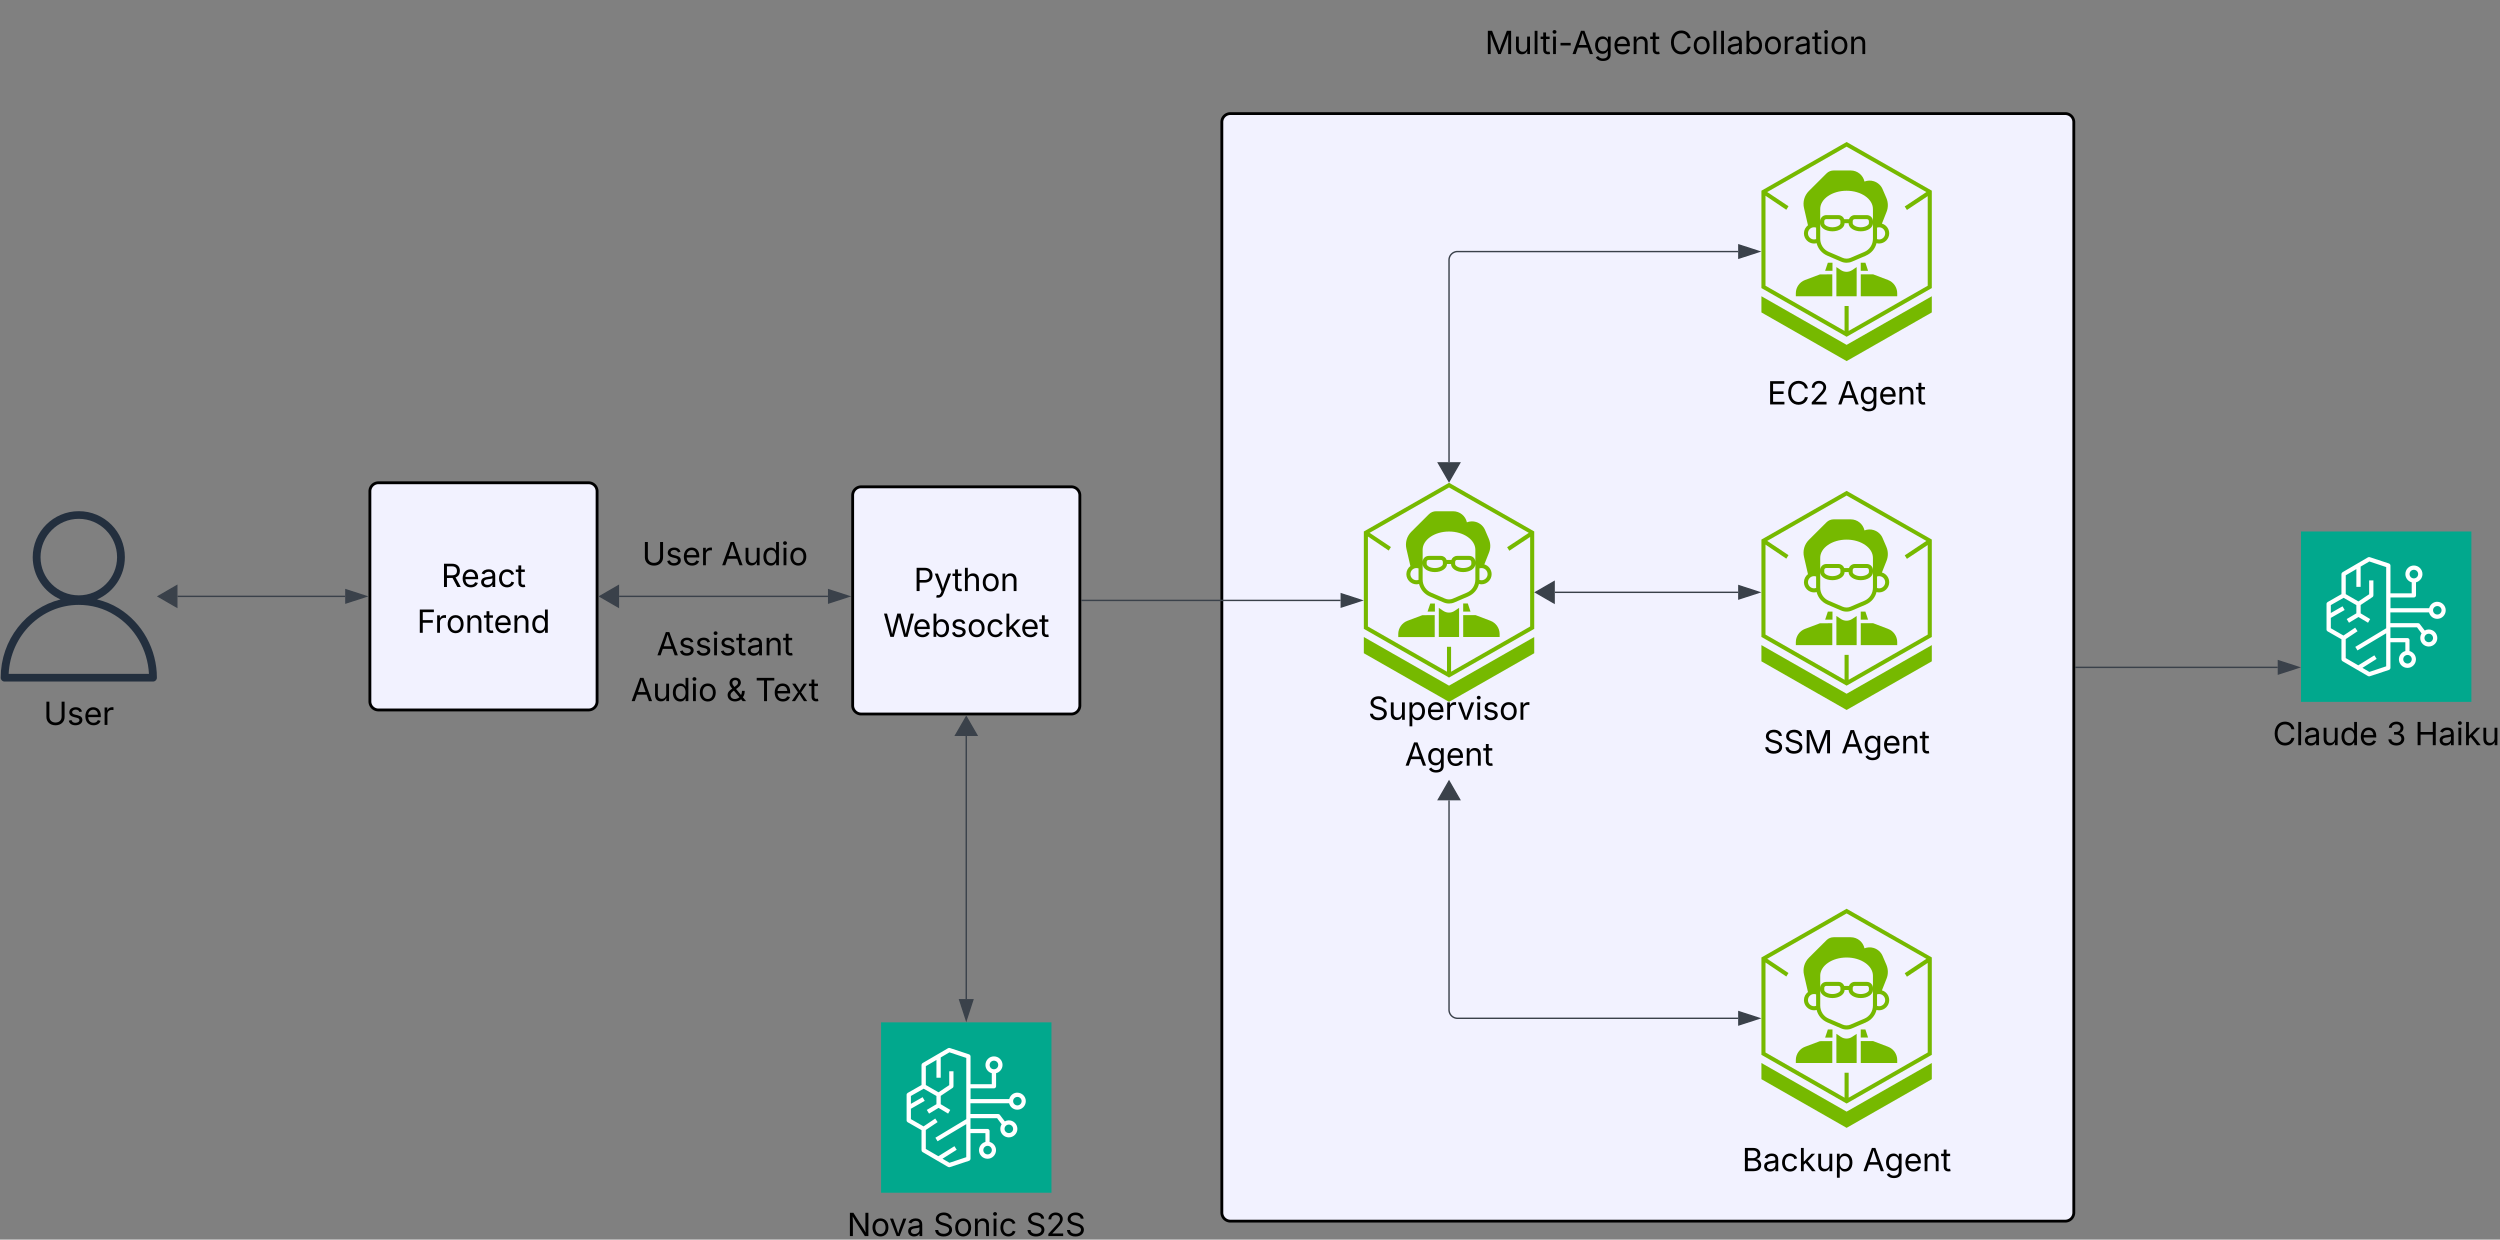 <svg xmlns="http://www.w3.org/2000/svg" xmlns:xlink="http://www.w3.org/1999/xlink" xmlns:lucid="lucid" width="1760.66" height="873"><rect width="100%" height="100%" fill="#808080" stroke="none"/><g transform="translate(-299.5 20)" lucid:page-tab-id="0_0"><path d="M1160 66a6 6 0 0 1 6-6h588a6 6 0 0 1 6 6v768a6 6 0 0 1-6 6h-588a6 6 0 0 1-6-6z" stroke="#000" stroke-width="2" fill="#f2f2ff"/><path d="M305.6 454.6c1.33-27.12 23-48.6 49.4-48.6 8.9 0 17.7 2.4 25.3 7.2 14.2 8.76 23.2 24.36 24.1 41.4h-98.8zm22.45-82.2c0-14.88 12.1-27 26.95-27s26.95 12.12 26.95 27-12.1 26.88-26.95 26.88-26.95-12-26.95-26.88zm55.22 36.12c-4.84-3-10-5.04-15.4-6.36 11.55-5.04 19.58-16.44 19.58-29.76 0-17.88-14.52-32.4-32.45-32.4-17.93 0-32.45 14.52-32.45 32.4 0 13.32 8.03 24.72 19.58 29.76-24.1 6-42.13 28.44-42.13 55.08 0 1.56 1.2 2.76 2.75 2.76h104.5c1.54 0 2.75-1.2 2.75-2.76 0-19.8-10.23-38.52-26.73-48.72z" stroke="#000" stroke-opacity="0" fill="#232f3e"/><use xlink:href="#a" transform="matrix(1,0,0,1,270,469) translate(60.206 21.528)"/><path d="M560 326a6 6 0 0 1 6-6h148a6 6 0 0 1 6 6v148a6 6 0 0 1-6 6H566a6 6 0 0 1-6-6z" stroke="#000" stroke-width="2" fill="#f2f2ff"/><use xlink:href="#b" transform="matrix(1,0,0,1,565,325) translate(45.204 68.403)"/><use xlink:href="#c" transform="matrix(1,0,0,1,565,325) translate(28.168 100.668)"/><path d="M900 328.85a6 6 0 0 1 6-6h148a6 6 0 0 1 6 6v148a6 6 0 0 1-6 6H906a6 6 0 0 1-6-6z" stroke="#000" stroke-width="2" fill="#f2f2ff"/><use xlink:href="#d" transform="matrix(1,0,0,1,905,327.85) translate(38.064 68.403)"/><use xlink:href="#e" transform="matrix(1,0,0,1,905,327.85) translate(16.498 100.668)"/><path d="M1540 80h120v154.3h-120z" fill-opacity="0"/><path d="M1613.64 160.02c3.8-1.63 6.52-4.88 7.43-8.77.54.13 1.2.26 1.8.26 3.93 0 7.13-3.24 7.13-7.14 0-3.3-2.17-6.04-5.13-6.88l3.26-8.25c1.27-3.12 1.2-6.7-.12-9.8l-2.65-6.18c-1.14-2.73-3.5-4.8-6.34-5.66-2.1-.66-4.4-.52-6.44.25-.97-4.48-4.95-7.8-9.72-7.8h-11.95c-1.88 0-3.7.72-5.08 2.1l-12.44 12.4c-3.14 3.18-4.4 7.66-3.38 12l2.78 12.1c-1.7 1.3-2.84 3.37-2.84 5.7 0 3.9 3.2 7.16 7.12 7.16.6 0 1.27-.12 1.82-.25.96 3.9 3.68 7.14 7.48 8.77l3.62 1.56 2.84 1.23 3.2 1.38c1.27.58 2.6.84 3.98.84 1.33 0 2.66-.26 3.92-.84l3.2-1.37 2.84-1.22 3.68-1.56zm7.8-19.7c.4-.18.95-.25 1.44-.25 2.35 0 4.28 1.9 4.28 4.3 0 2.33-1.93 4.28-4.28 4.28-.5 0-1.03-.13-1.45-.26v-8.07zm-42.93 8.07c-.4.12-.9.25-1.44.25-2.35 0-4.28-1.95-4.28-4.3 0-2.4 1.93-4.28 4.28-4.28.55 0 1.03.07 1.45.26v8.06zm2.9-21.2c0-7.07 8.34-12.85 18.6-12.85 10.2 0 18.53 5.78 18.53 12.86v8.6c0-2.42-1.87-4.3-4.28-4.3h-8.58c-1.87 0-3.44 1.17-4.04 2.86h-3.32c-.6-1.7-2.16-2.86-4.03-2.86h-8.57c-2.42 0-4.3 1.88-4.3 4.3v-8.6zm34.3 8.6v1.42c0 1.3-2.48 2.85-5.74 2.85-3.26 0-5.67-1.56-5.67-2.85v-1.43c0-.86.6-1.44 1.38-1.44h8.57c.84 0 1.44.58 1.44 1.43zm-20.05 0v1.42c0 1.3-2.4 2.85-5.67 2.85-3.26 0-5.73-1.56-5.73-2.85v-1.43c0-.86.6-1.44 1.45-1.44h8.57c.78 0 1.38.58 1.38 1.43zm7.13 25.78c-1.75.78-3.87.78-5.62 0l-9.7-4.16c-3.7-1.56-6.05-5.2-6.05-9.22v-10.98c0 3.18 3.75 5.7 8.58 5.7 4.77 0 8.57-2.52 8.57-5.7h2.84c0 3.18 3.8 5.7 8.56 5.7 4.83 0 8.57-2.52 8.57-5.7v10.97c0 4.02-2.35 7.66-6.03 9.22l-9.72 4.16zM1584.88 170.73h5.17v-5.7h-3.26l-1.92 5.7zM1609.96 165.02v5.7h5.17l-1.9-5.7h-3.27zM1581.2 173.26l-10.5 3.95c-3.87 1.46-6.46 5.22-6.46 9.3v2.13h25.68V173.2l-8.73.06zM1629.22 177.2l-10.55-4h-8.7v15.43h25.67v-2.12c0-4.1-2.6-7.84-6.42-9.3zM1595.97 170.22l-3.17-2.12v20.53h14.28V168.1l-3.17 2.12c-2.42 1.62-5.5 1.62-7.93 0z" fill="#76b900"/><path d="M1600 80l-60 34.3v68.58l60 34.3 60-34.3v-68.6L1600 80zm57.12 101.23l-55.68 31.83V195.5h-2.88v17.56l-55.68-31.83v-63.37l14.64 9.88 1.56-2.47-15-10.02L1600 83.3l56.16 31.95-15.24 10.15 1.56 2.47 14.64-9.74v63.1z" fill="#76b900"/><path d="M1600 234.3l60-34.26v-11.4l-60 34.24-60-34.25v11.4l60 34.27z" fill="#76b900"/><use xlink:href="#f" transform="matrix(1,0,0,1,1510,243.3) translate(34.146 21.528)"/><use xlink:href="#g" transform="matrix(1,0,0,1,1510,243.3) translate(83.538 21.528)"/><path d="M1540 325.7h120V480h-120z" fill-opacity="0"/><path d="M1613.64 405.72c3.8-1.63 6.52-4.88 7.43-8.77.54.13 1.2.26 1.8.26 3.93 0 7.13-3.24 7.13-7.14 0-3.3-2.17-6.04-5.13-6.88l3.26-8.25c1.27-3.12 1.2-6.7-.12-9.8l-2.65-6.18c-1.14-2.73-3.5-4.8-6.34-5.66-2.1-.66-4.4-.53-6.44.25-.97-4.48-4.95-7.8-9.72-7.8h-11.95c-1.88 0-3.7.72-5.08 2.1l-12.44 12.4c-3.14 3.18-4.4 7.66-3.38 12l2.78 12.1c-1.7 1.3-2.84 3.37-2.84 5.7 0 3.9 3.2 7.16 7.12 7.16.6 0 1.27-.12 1.82-.25.96 3.9 3.68 7.14 7.48 8.77l3.62 1.56 2.84 1.23 3.2 1.38c1.27.58 2.6.84 3.98.84 1.33 0 2.66-.26 3.92-.85l3.2-1.36 2.84-1.22 3.68-1.56zm7.8-19.7c.4-.18.95-.25 1.44-.25 2.35 0 4.28 1.9 4.28 4.3 0 2.33-1.93 4.28-4.28 4.28-.5 0-1.03-.13-1.45-.26v-8.07zm-42.93 8.07c-.4.12-.9.25-1.44.25-2.35 0-4.28-1.95-4.28-4.3 0-2.4 1.93-4.28 4.28-4.28.55 0 1.03.07 1.45.26v8.06zm2.9-21.2c0-7.07 8.34-12.85 18.6-12.85 10.2 0 18.53 5.78 18.53 12.86v8.6c0-2.42-1.87-4.3-4.28-4.3h-8.58c-1.87 0-3.44 1.17-4.04 2.86h-3.32c-.6-1.7-2.16-2.86-4.03-2.86h-8.57c-2.42 0-4.3 1.88-4.3 4.3v-8.6zm34.3 8.6v1.42c0 1.3-2.48 2.85-5.74 2.85-3.26 0-5.67-1.56-5.67-2.85v-1.43c0-.86.6-1.44 1.38-1.44h8.57c.84 0 1.44.58 1.44 1.43zm-20.05 0v1.42c0 1.3-2.4 2.85-5.67 2.85-3.26 0-5.73-1.56-5.73-2.85v-1.43c0-.86.6-1.44 1.45-1.44h8.57c.78 0 1.38.58 1.38 1.43zm7.13 25.78c-1.75.78-3.87.78-5.62 0l-9.7-4.16c-3.7-1.56-6.05-5.2-6.05-9.23V382.9c0 3.18 3.75 5.7 8.58 5.7 4.77 0 8.57-2.52 8.57-5.7h2.84c0 3.18 3.8 5.7 8.56 5.7 4.83 0 8.57-2.52 8.57-5.7v10.97c0 4.02-2.35 7.66-6.03 9.22l-9.72 4.16zM1584.88 416.43h5.17v-5.7h-3.26l-1.92 5.7zM1609.96 410.72v5.7h5.17l-1.9-5.7h-3.27zM1581.2 418.96l-10.5 3.95c-3.87 1.46-6.46 5.22-6.46 9.3v2.13h25.68V418.9l-8.73.06zM1629.22 422.9l-10.55-4h-8.7v15.43h25.67v-2.12c0-4.1-2.6-7.84-6.42-9.3zM1595.97 415.92l-3.17-2.12v20.53h14.28V413.8l-3.17 2.12c-2.42 1.62-5.5 1.62-7.93 0z" fill="#76b900"/><path d="M1600 325.7l-60 34.3v68.58l60 34.3 60-34.3v-68.6l-60-34.28zm57.12 101.23l-55.68 31.83V441.2h-2.88v17.56l-55.68-31.83v-63.37l14.64 9.88 1.56-2.47-15-10.02L1600 329l56.16 31.95-15.24 10.15 1.56 2.47 14.64-9.74v63.1z" fill="#76b900"/><path d="M1600 480l60-34.25v-11.42l-60 34.25-60-34.25v11.42l60 34.25z" fill="#76b900"/><use xlink:href="#h" transform="matrix(1,0,0,1,1510,489) translate(31.423 21.528)"/><use xlink:href="#g" transform="matrix(1,0,0,1,1510,489) translate(86.262 21.528)"/><path d="M1540 620h120v154.3h-120z" fill-opacity="0"/><path d="M1613.64 700.02c3.8-1.63 6.52-4.88 7.43-8.77.54.13 1.2.26 1.8.26 3.93 0 7.13-3.24 7.13-7.14 0-3.3-2.17-6.04-5.13-6.88l3.26-8.25c1.27-3.12 1.2-6.7-.12-9.8l-2.65-6.18c-1.14-2.73-3.5-4.8-6.34-5.66-2.1-.65-4.4-.52-6.44.25-.97-4.48-4.95-7.8-9.72-7.8h-11.95c-1.88 0-3.7.72-5.08 2.1l-12.44 12.4c-3.14 3.18-4.4 7.66-3.38 12l2.78 12.1c-1.7 1.3-2.84 3.37-2.84 5.7 0 3.9 3.2 7.16 7.12 7.16.6 0 1.27-.12 1.82-.25.96 3.9 3.68 7.14 7.48 8.77l3.62 1.56 2.84 1.23 3.2 1.38c1.27.58 2.6.84 3.98.84 1.33 0 2.66-.26 3.92-.85l3.2-1.36 2.84-1.22 3.68-1.56zm7.8-19.7c.4-.18.95-.25 1.44-.25 2.35 0 4.28 1.9 4.28 4.3 0 2.33-1.93 4.28-4.28 4.28-.5 0-1.03-.13-1.45-.26v-8.07zm-42.93 8.07c-.4.12-.9.25-1.44.25-2.35 0-4.28-1.95-4.28-4.3 0-2.4 1.93-4.27 4.28-4.27.55 0 1.03.06 1.45.25v8.06zm2.9-21.2c0-7.07 8.34-12.85 18.6-12.85 10.2 0 18.53 5.78 18.53 12.86v8.6c0-2.42-1.87-4.3-4.28-4.3h-8.58c-1.87 0-3.44 1.17-4.04 2.86h-3.32c-.6-1.7-2.16-2.86-4.03-2.86h-8.57c-2.42 0-4.3 1.88-4.3 4.3v-8.6zm34.3 8.6v1.42c0 1.3-2.48 2.86-5.74 2.86-3.26 0-5.67-1.57-5.67-2.86v-1.43c0-.86.6-1.44 1.38-1.44h8.57c.84 0 1.44.58 1.44 1.43zm-20.05 0v1.42c0 1.3-2.4 2.86-5.67 2.86-3.26 0-5.73-1.57-5.73-2.86v-1.43c0-.86.6-1.44 1.45-1.44h8.57c.78 0 1.38.58 1.38 1.43zm7.13 25.78c-1.75.78-3.87.78-5.62 0l-9.7-4.16c-3.7-1.56-6.05-5.2-6.05-9.22V677.2c0 3.18 3.75 5.7 8.58 5.7 4.77 0 8.57-2.52 8.57-5.7h2.84c0 3.18 3.8 5.7 8.56 5.7 4.83 0 8.57-2.52 8.57-5.7v10.98c0 4.02-2.35 7.66-6.03 9.22l-9.72 4.16zM1584.88 710.73h5.17v-5.7h-3.26l-1.92 5.7zM1609.96 705.02v5.7h5.17l-1.9-5.7h-3.27zM1581.2 713.26l-10.5 3.95c-3.87 1.46-6.46 5.22-6.46 9.3v2.13h25.68V713.2l-8.73.06zM1629.22 717.2l-10.55-4h-8.7v15.43h25.67v-2.12c0-4.1-2.6-7.84-6.42-9.3zM1595.97 710.22l-3.17-2.12v20.53h14.28V708.1l-3.17 2.12c-2.42 1.62-5.5 1.62-7.93 0z" fill="#76b900"/><path d="M1600 620l-60 34.3v68.58l60 34.3 60-34.3v-68.6L1600 620zm57.12 101.23l-55.68 31.83V735.5h-2.88v17.56l-55.68-31.83v-63.37l14.64 9.88 1.56-2.47-15-10.02L1600 623.3l56.16 31.95-15.24 10.15 1.56 2.47 14.64-9.74v63.1z" fill="#76b900"/><path d="M1600 774.3l60-34.25v-11.42l-60 34.25-60-34.25v11.4l60 34.27z" fill="#76b900"/><use xlink:href="#i" transform="matrix(1,0,0,1,1510,783.3) translate(16.389 21.528)"/><use xlink:href="#g" transform="matrix(1,0,0,1,1510,783.3) translate(101.296 21.528)"/><path d="M1260 320h120v154.3h-120z" fill-opacity="0"/><path d="M1333.64 400.02c3.8-1.63 6.52-4.88 7.43-8.77.54.13 1.2.26 1.8.26 3.93 0 7.13-3.24 7.13-7.14 0-3.3-2.17-6.04-5.13-6.88l3.26-8.25c1.27-3.12 1.2-6.7-.12-9.8l-2.65-6.18c-1.14-2.73-3.5-4.8-6.34-5.66-2.1-.66-4.4-.53-6.44.25-.97-4.48-4.95-7.8-9.72-7.8h-11.95c-1.88 0-3.7.72-5.08 2.1l-12.44 12.4c-3.14 3.18-4.4 7.66-3.38 12l2.78 12.1c-1.7 1.3-2.84 3.37-2.84 5.7 0 3.9 3.2 7.16 7.12 7.16.6 0 1.27-.12 1.82-.25.96 3.9 3.68 7.14 7.48 8.77l3.62 1.56 2.84 1.23 3.2 1.38c1.27.58 2.6.84 3.98.84 1.33 0 2.66-.26 3.92-.84l3.2-1.37 2.84-1.22 3.68-1.56zm7.8-19.7c.4-.18.95-.25 1.44-.25 2.35 0 4.28 1.9 4.28 4.3 0 2.33-1.93 4.28-4.28 4.28-.5 0-1.03-.13-1.45-.26v-8.07zm-42.93 8.07c-.4.12-.9.25-1.44.25-2.35 0-4.28-1.95-4.28-4.3 0-2.4 1.93-4.28 4.28-4.28.55 0 1.03.07 1.45.26v8.06zm2.9-21.2c0-7.07 8.34-12.85 18.6-12.85 10.2 0 18.53 5.78 18.53 12.86v8.6c0-2.42-1.87-4.3-4.28-4.3h-8.58c-1.87 0-3.44 1.17-4.04 2.86h-3.32c-.6-1.7-2.16-2.86-4.03-2.86h-8.57c-2.42 0-4.3 1.88-4.3 4.3v-8.6zm34.3 8.6v1.42c0 1.3-2.48 2.85-5.74 2.85-3.26 0-5.67-1.56-5.67-2.85v-1.43c0-.86.6-1.44 1.38-1.44h8.57c.84 0 1.44.58 1.44 1.43zm-20.05 0v1.42c0 1.3-2.4 2.85-5.67 2.85-3.26 0-5.73-1.56-5.73-2.85v-1.43c0-.86.6-1.44 1.45-1.44h8.57c.78 0 1.38.58 1.38 1.43zm7.13 25.78c-1.75.78-3.87.78-5.62 0l-9.7-4.16c-3.7-1.56-6.05-5.2-6.05-9.23V377.2c0 3.18 3.75 5.7 8.58 5.7 4.77 0 8.57-2.52 8.57-5.7h2.84c0 3.18 3.8 5.7 8.56 5.7 4.83 0 8.57-2.52 8.57-5.7v10.97c0 4.02-2.35 7.66-6.03 9.22l-9.72 4.16zM1304.88 410.73h5.17v-5.7h-3.26l-1.92 5.7zM1329.96 405.02v5.7h5.17l-1.9-5.7h-3.27zM1301.2 413.26l-10.5 3.95c-3.87 1.46-6.46 5.22-6.46 9.3v2.13h25.68V413.2l-8.73.06zM1349.22 417.2l-10.55-4h-8.7v15.43h25.67v-2.12c0-4.1-2.6-7.84-6.42-9.3zM1315.97 410.22l-3.17-2.12v20.53h14.28V408.1l-3.17 2.12c-2.42 1.62-5.5 1.62-7.93 0z" fill="#76b900"/><path d="M1320 320l-60 34.3v68.58l60 34.3 60-34.3v-68.6L1320 320zm57.12 101.23l-55.68 31.83V435.5h-2.88v17.56l-55.68-31.83v-63.37l14.64 9.88 1.56-2.47-15-10.02L1320 323.3l56.16 31.95-15.24 10.15 1.56 2.47 14.64-9.74v63.1z" fill="#76b900"/><path d="M1320 474.3l60-34.25v-11.42l-60 34.25-60-34.25v11.42l60 34.25z" fill="#76b900"/><path d="M1320 305.5V163.16a6 6 0 0 1 6-6h197.62" stroke="#3a414a" fill="none"/><path d="M1320 319l-7.5-13h15zM1538.38 157.15l-14.26 4.63v-9.27z" stroke="#3a414a" fill="#3a414a"/><path d="M1394.5 397.15h129.12" stroke="#3a414a" fill="none"/><path d="M1381 397.15l13-7.5v15zM1538.38 397.15l-14.27 4.64.02-9.3z" stroke="#3a414a" fill="#3a414a"/><path d="M1240 466a6 6 0 0 1 6-6h148a6 6 0 0 1 6 6v57.16a6 6 0 0 1-6 6h-148a6 6 0 0 1-6-6z" fill="none"/><use xlink:href="#j" transform="matrix(1,0,0,1,1245,465) translate(18.018 21.951)"/><use xlink:href="#g" transform="matrix(1,0,0,1,1245,465) translate(43.842 54.217)"/><path d="M1320 543.65v147.5a6 6 0 0 0 6 6h197.62" stroke="#3a414a" fill="none"/><path d="M1320 530.16l7.5 13h-15zM1538.38 697.15l-14.26 4.63v-9.26z" stroke="#3a414a" fill="#3a414a"/><path d="M1920 354.3h120v120h-120v-120z" stroke="#000" stroke-opacity="0" fill="#01a88d"/><path d="M2016.04 412.8c-1.68 0-3.03-1.36-3.03-3.04 0-1.6 1.36-2.94 3.04-2.94 1.6 0 2.94 1.35 2.94 2.94 0 1.68-1.35 3.03-2.94 3.03zm-47.88 40.4l-4.88-2.86 10-6.3-1.6-2.52-11.34 7.05-8.82-5.12V430.1l8.32-5.55-1.68-2.52-8.23 5.54-8.9-5.12v-7.3l9.74-5.55-1.5-2.6-8.25 4.7v-5.55l9-5.12 8.98 5.12v5.8l-6.8 4.03 1.6 2.6 6.7-4.03 6.73 4.03 1.5-2.6-6.7-4.03v-5.88l8.3-5.55c.43-.25.68-.75.68-1.26v-10.5h-3v9.75l-7.57 5.05-8.9-5.13v-13.27l7.47-4.37v12.52h3.02v-14.28l6.14-3.6 11.84 3.94v43.1l-21.76 13.1 1.52 2.5L1980 426v23.26l-11.84 3.95zm44.85-23.86c0 1.6-1.33 2.94-3 2.94-1.7 0-3.04-1.35-3.04-2.94 0-1.68 1.35-3.03 3.03-3.03 1.67 0 3 1.36 3 3.04zM1998 444.3c0 1.67-1.35 3-2.94 3-1.68 0-3.03-1.33-3.03-3 0-1.7 1.36-3.04 3.04-3.04 1.6 0 2.94 1.35 2.94 3.03zm-1.52-60c0-1.67 1.35-3 3.03-3 1.67 0 3 1.33 3 3 0 1.7-1.33 3.04-3 3.04-1.7 0-3.04-1.35-3.04-3.03zm19.58 19.5c-2.86 0-5.13 1.93-5.8 4.54h-27.22v-7.56h16.47c.83 0 1.5-.68 1.5-1.52v-9.15c2.6-.66 4.54-3.02 4.54-5.8 0-3.35-2.7-6.04-6.05-6.04-3.3 0-5.98 2.7-5.98 6.05 0 2.78 1.94 5.14 4.46 5.8v7.74h-14.96v-19.58c0-.58-.42-1.17-1-1.42l-13.53-4.46c-.43-.16-.85-.08-1.27.1l-17.97 10.5c-.5.32-.76.83-.76 1.33v14.12l-9.74 5.55c-.5.33-.76.75-.76 1.34v18c0 .58.25 1 .76 1.33l9.74 5.55v14.1c0 .5.25 1.02.76 1.35l17.97 10.5c.25.1.5.17.76.17.16 0 .32 0 .5-.08l13.52-4.46c.58-.25 1-.84 1-1.42v-18.06h10.5v6.2c-2.6.68-4.53 3.04-4.53 5.8 0 3.37 2.68 6.06 6.04 6.06 3.27 0 5.96-2.7 5.96-6.05 0-2.78-1.93-5.14-4.54-5.8v-7.74c0-.75-.67-1.42-1.42-1.42h-12.02v-7.56h18.74l3.2 4.28c-.6.92-.94 2.02-.94 3.28 0 3.27 2.7 5.96 5.97 5.96 3.35 0 6.04-2.7 6.04-5.96 0-3.36-2.7-6.05-6.05-6.05-1.02 0-1.94.24-2.78.74l-3.53-4.62c-.26-.42-.77-.58-1.2-.58h-19.48v-7.56h27.22c.67 2.6 2.94 4.53 5.8 4.53 3.27 0 5.96-2.68 5.96-6.04 0-3.27-2.7-5.96-5.96-5.96z" stroke="#000" stroke-opacity="0" fill="#fff"/><use xlink:href="#k" transform="matrix(1,0,0,1,1890,483.3) translate(10.133 21.528)"/><use xlink:href="#l" transform="matrix(1,0,0,1,1890,483.3) translate(90.179 21.528)"/><use xlink:href="#m" transform="matrix(1,0,0,1,1890,483.3) translate(110.155 21.528)"/><path d="M920 700h120v120H920V700z" stroke="#000" stroke-opacity="0" fill="#01a88d"/><path d="M1016.04 758.5c-1.68 0-3.03-1.36-3.03-3.04 0-1.6 1.36-2.94 3.04-2.94 1.6 0 2.94 1.35 2.94 2.94 0 1.68-1.35 3.03-2.94 3.03zm-47.88 40.4l-4.88-2.86 10-6.3-1.6-2.52-11.34 7.05-8.82-5.12V775.8l8.32-5.55-1.68-2.52-8.23 5.54-8.9-5.12v-7.3l9.74-5.55-1.5-2.6-8.25 4.7v-5.55l9-5.12 8.98 5.12v5.8l-6.8 4.03 1.6 2.6 6.7-4.03 6.73 4.03 1.5-2.6-6.7-4.03v-5.88l8.3-5.55c.43-.25.68-.75.68-1.26v-10.5h-3v9.75l-7.57 5.05-8.9-5.13v-13.27l7.47-4.37V739h3.02v-14.28l6.14-3.6 11.84 3.94v43.1l-21.76 13.1 1.52 2.5L980 771.7v23.26l-11.84 3.95zm44.85-23.86c0 1.6-1.33 2.94-3 2.94-1.7 0-3.04-1.35-3.04-2.94 0-1.68 1.35-3.03 3.03-3.03 1.67 0 3 1.36 3 3.04zM998 790c0 1.67-1.35 3-2.94 3-1.68 0-3.03-1.33-3.03-3 0-1.7 1.36-3.04 3.04-3.04 1.6 0 2.94 1.35 2.94 3.03zm-1.52-60c0-1.67 1.35-3 3.03-3 1.67 0 3 1.33 3 3 0 1.7-1.33 3.04-3 3.04-1.7 0-3.04-1.35-3.04-3.03zm19.58 19.5c-2.86 0-5.13 1.93-5.8 4.54h-27.22v-7.56h16.47c.83 0 1.5-.68 1.5-1.52v-9.15c2.6-.66 4.54-3.02 4.54-5.8 0-3.35-2.7-6.04-6.05-6.04-3.3 0-5.98 2.7-5.98 6.05 0 2.78 1.94 5.14 4.46 5.8v7.74h-14.96v-19.58c0-.58-.42-1.17-1-1.42l-13.53-4.46c-.43-.16-.85-.08-1.27.1l-17.97 10.5c-.5.32-.76.83-.76 1.33v14.12l-9.74 5.55c-.5.33-.76.75-.76 1.34v18c0 .58.25 1 .76 1.33l9.74 5.55v14.1c0 .5.25 1.02.76 1.35l17.97 10.5c.25.1.5.17.76.17.16 0 .32 0 .5-.08l13.52-4.46c.58-.25 1-.84 1-1.42v-18.06h10.5v6.2c-2.6.68-4.53 3.04-4.53 5.8 0 3.37 2.68 6.06 6.04 6.06 3.27 0 5.96-2.7 5.96-6.05 0-2.78-1.93-5.14-4.54-5.8v-7.74c0-.75-.67-1.42-1.42-1.42h-12.02v-7.56h18.74l3.2 4.28c-.6.92-.94 2.02-.94 3.28 0 3.27 2.7 5.96 5.97 5.96 3.35 0 6.04-2.7 6.04-5.96 0-3.36-2.7-6.05-6.05-6.05-1.02 0-1.94.24-2.78.74l-3.53-4.62c-.26-.42-.77-.58-1.2-.58h-19.48v-7.56h27.22c.67 2.6 2.94 4.53 5.8 4.53 3.27 0 5.96-2.68 5.96-6.04 0-3.27-2.7-5.96-5.96-5.96z" stroke="#000" stroke-opacity="0" fill="#fff"/><use xlink:href="#n" transform="matrix(1,0,0,1,890,829) translate(6.075 21.528)"/><use xlink:href="#o" transform="matrix(1,0,0,1,890,829) translate(66.817 21.528)"/><use xlink:href="#p" transform="matrix(1,0,0,1,890,829) translate(131.857 21.528)"/><path d="M980 498.34v185.28" stroke="#3a414a" fill="none"/><path d="M980 484.85l7.5 13h-15zM980 698.38l-4.63-14.26h9.26z" stroke="#3a414a" fill="#3a414a"/><path d="M424.5 400H542.6" stroke="#3a414a" fill="none"/><path d="M411 400l13-7.5v15zM557.38 400l-14.26 4.63v-9.26z" stroke="#3a414a" fill="#3a414a"/><path d="M1340-14a6 6 0 0 1 6-6h268a6 6 0 0 1 6 6v48a6 6 0 0 1-6 6h-268a6 6 0 0 1-6-6z" fill="none"/><use xlink:href="#q" transform="matrix(1,0,0,1,1340,-20) translate(5.354 38.084)"/><use xlink:href="#r" transform="matrix(1,0,0,1,1340,-20) translate(134.965 38.084)"/><path d="M690 346a6 6 0 0 1 6-6h228a6 6 0 0 1 6 6v48a6 6 0 0 1-6 6H696a6 6 0 0 1-6-6z" fill="none"/><use xlink:href="#s" transform="matrix(1,0,0,1,690,340) translate(61.688 38.084)"/><use xlink:href="#t" transform="matrix(1,0,0,1,690,340) translate(117.526 38.084)"/><path d="M730 426a6 6 0 0 1 6-6h148a6 6 0 0 1 6 6v28a6 6 0 0 1-6 6H736a6 6 0 0 1-6-6z" fill="none"/><g><use xlink:href="#u" transform="matrix(1,0,0,1,730,420) translate(31.921 21.528)"/><use xlink:href="#v" transform="matrix(1,0,0,1,730,420) translate(13.751 53.793)"/><use xlink:href="#w" transform="matrix(1,0,0,1,730,420) translate(80.787 53.793)"/><use xlink:href="#x" transform="matrix(1,0,0,1,730,420) translate(101.349 53.793)"/></g><path d="M735.5 400H882.6" stroke="#3a414a" fill="none"/><path d="M722 400l13-7.5v15zM897.38 400l-14.26 4.63v-9.26z" stroke="#3a414a" fill="#3a414a"/><path d="M1061.5 402.85h182.12" stroke="#3a414a" fill="none"/><path d="M1061.5 403.32h-.5v-.94h.5z" stroke="#3a414a" stroke-width=".05" fill="#3a414a"/><path d="M1258.38 402.85l-14.26 4.63v-9.27z" stroke="#3a414a" fill="#3a414a"/><path d="M1761.5 450h142.12" stroke="#3a414a" fill="none"/><path d="M1761.5 450.48h-.5v-.96h.5z" stroke="#3a414a" stroke-width=".05" fill="#3a414a"/><path d="M1918.38 450l-14.26 4.63v-9.26z" stroke="#3a414a" fill="#3a414a"/><defs><path d="M763 24c-353 0-583-224-583-531v-983h190v968c0 214 149 370 393 370 243 0 391-156 391-370v-968h190v983c0 307-230 531-581 531" id="y"/><path d="M538 24C308 24 148-78 108-271l171-41c32 123 123 178 257 178 156 0 256-77 256-169 0-77-54-128-164-154l-186-44c-203-48-300-148-300-305 0-192 176-326 414-326 230 0 351 112 402 269l-163 42c-31-80-94-158-238-158-133 0-233 69-233 162 0 83 57 129 188 160l169 40c203 48 298 149 298 302 0 196-179 339-441 339" id="z"/><path d="M628 24c-324 0-524-230-524-574 0-343 198-582 503-582 237 0 487 146 487 559v75H286c9 234 145 362 343 362 132 0 231-58 273-172l174 48C1024-91 857 24 628 24zM287-650h624c-17-190-120-322-304-322-192 0-309 151-320 322" id="A"/><path d="M158 0v-1118h174v172h12c41-113 157-188 290-188 26 0 70 2 91 3v181c-11-2-60-10-108-10-161 0-279 109-279 260V0H158" id="B"/><g id="a"><use transform="matrix(0.011,0,0,0.011,0,0)" xlink:href="#y"/><use transform="matrix(0.011,0,0,0.011,16.536,0)" xlink:href="#z"/><use transform="matrix(0.011,0,0,0.011,28.266,0)" xlink:href="#A"/><use transform="matrix(0.011,0,0,0.011,41.222,0)" xlink:href="#B"/></g><path d="M180 0v-1490h510c348 0 508 194 508 460 0 198-88 351-276 417L1256 0h-220L726-579c-117 2-238 0-356 1V0H180zm190-747h312c235 0 327-108 327-283 0-177-92-293-329-293H370v576" id="C"/><path d="M471 26C259 26 90-98 90-318c0-256 228-303 435-329 202-27 287-16 287-108 0-139-79-219-234-219-161 0-248 86-283 164l-173-57c86-203 278-265 451-265 150 0 419 46 419 395V0H815v-152h-12C765-73 660 26 471 26zm31-159c199 0 310-134 310-271v-155c-30 35-226 55-295 64-131 17-246 59-246 186 0 116 97 176 231 176" id="D"/><path d="M613 24c-304 0-509-231-509-576 0-350 205-580 509-580 216 0 392 114 453 309l-173 49c-33-115-133-197-280-197-223 0-326 196-326 419 0 220 103 415 326 415 150 0 252-85 285-206l172 49C1010-95 832 24 613 24" id="E"/><path d="M598-1118v154H368v674c0 100 37 144 132 144 23 0 62-6 92-12L629-6c-37 13-88 20-134 20-193 0-307-107-307-290v-688H20v-154h168v-266h180v266h230" id="F"/><g id="b"><use transform="matrix(0.011,0,0,0.011,0,0)" xlink:href="#C"/><use transform="matrix(0.011,0,0,0.011,13.976,0)" xlink:href="#A"/><use transform="matrix(0.011,0,0,0.011,27.148,0)" xlink:href="#D"/><use transform="matrix(0.011,0,0,0.011,39.627,0)" xlink:href="#E"/><use transform="matrix(0.011,0,0,0.011,52.322,0)" xlink:href="#F"/></g><path d="M180 0v-1490h901v168H370v510h643v168H370V0H180" id="G"/><path d="M613 24c-304 0-509-231-509-576 0-350 205-580 509-580 305 0 511 230 511 580 0 345-206 576-511 576zm0-161c226 0 329-195 329-415 0-222-103-419-329-419-223 0-326 196-326 419 0 220 103 415 326 415" id="H"/><path d="M338-670V0H158v-1118h173l1 207c72-158 192-221 342-221 226 0 378 139 378 422V0H872v-695c0-172-96-275-252-275-161 0-282 109-282 300" id="I"/><path d="M577 24c-279 0-473-224-473-580 0-354 195-576 474-576 218 0 287 134 324 193h14v-551h180V0H922v-173h-20C865-111 790 24 577 24zm27-161c203 0 314-172 314-421 0-247-108-413-314-413-212 0-317 181-317 413 0 235 108 421 317 421" id="J"/><g id="c"><use transform="matrix(0.011,0,0,0.011,0,0)" xlink:href="#G"/><use transform="matrix(0.011,0,0,0.011,12.467,0)" xlink:href="#B"/><use transform="matrix(0.011,0,0,0.011,20.464,0)" xlink:href="#H"/><use transform="matrix(0.011,0,0,0.011,33.789,0)" xlink:href="#I"/><use transform="matrix(0.011,0,0,0.011,46.918,0)" xlink:href="#F"/><use transform="matrix(0.011,0,0,0.011,53.971,0)" xlink:href="#A"/><use transform="matrix(0.011,0,0,0.011,66.927,0)" xlink:href="#I"/><use transform="matrix(0.011,0,0,0.011,80.056,0)" xlink:href="#J"/></g><path d="M180 0v-1490h510c348 0 508 209 508 474 0 266-160 477-507 477H370V0H180zm190-706h312c236 0 327-133 327-310 0-176-91-307-329-307H370v617" id="K"/><path d="M140 405l46-156c120 36 205 19 263-150l32-93L54-1118h197c107 313 237 620 324 950 87-331 219-637 326-950h196L606 167c-68 178-176 259-334 259-64 0-113-12-132-21" id="L"/><path d="M338-670V0H158v-1490h180v566c73-149 190-208 336-208 226 0 379 139 379 422V0H872v-695c0-172-96-275-252-275-161 0-282 109-282 300" id="M"/><g id="d"><use transform="matrix(0.011,0,0,0.011,0,0)" xlink:href="#K"/><use transform="matrix(0.011,0,0,0.011,14.193,0)" xlink:href="#L"/><use transform="matrix(0.011,0,0,0.011,27.007,0)" xlink:href="#F"/><use transform="matrix(0.011,0,0,0.011,34.277,0)" xlink:href="#M"/><use transform="matrix(0.011,0,0,0.011,47.418,0)" xlink:href="#H"/><use transform="matrix(0.011,0,0,0.011,60.742,0)" xlink:href="#I"/></g><path d="M458 0L52-1490h194c108 439 233 855 324 1313 92-459 221-873 331-1313h216c110 438 234 854 330 1307 92-455 216-869 323-1307h196L1558 0h-221l-256-944c-26-95-50-200-73-331-22 122-44 223-73 331L680 0H458" id="N"/><path d="M677 24c-213 0-288-135-325-197h-20V0H158v-1490h180v551h14c37-59 106-193 324-193 279 0 474 222 474 576 0 356-194 580-473 580zm-27-161c209 0 317-186 317-421 0-232-105-413-317-413-206 0-314 166-314 413 0 249 111 421 314 421" id="O"/><path d="M158 0v-1490h180v865h22l478-493h223L593-638 1096 0H865L456-523 338-412V0H158" id="P"/><g id="e"><use transform="matrix(0.011,0,0,0.011,0,0)" xlink:href="#N"/><use transform="matrix(0.011,0,0,0.011,20.768,0)" xlink:href="#A"/><use transform="matrix(0.011,0,0,0.011,33.724,0)" xlink:href="#O"/><use transform="matrix(0.011,0,0,0.011,47.331,0)" xlink:href="#z"/><use transform="matrix(0.011,0,0,0.011,59.06,0)" xlink:href="#H"/><use transform="matrix(0.011,0,0,0.011,72.385,0)" xlink:href="#E"/><use transform="matrix(0.011,0,0,0.011,85.08,0)" xlink:href="#P"/><use transform="matrix(0.011,0,0,0.011,96.777,0)" xlink:href="#A"/><use transform="matrix(0.011,0,0,0.011,109.733,0)" xlink:href="#F"/></g><path d="M180 0v-1490h908v168H370v486h669v168H370v500h727V0H180" id="Q"/><path d="M783 20c-382 0-661-292-661-764 0-473 279-766 661-766 302 0 548 182 601 489h-190c-42-204-217-313-411-313-268 0-476 208-476 590 0 381 209 588 476 588 195 0 369-110 411-313h190c-52 303-296 489-601 489" id="R"/><path d="M154 0v-137l495-537c165-179 249-281 249-418 0-156-121-253-280-253-170 0-278 110-278 278H158c0-264 200-443 465-443 266 0 455 183 455 416 0 161-73 288-336 568L416-179v12h687V0H154" id="S"/><g id="f"><use transform="matrix(0.011,0,0,0.011,0,0)" xlink:href="#Q"/><use transform="matrix(0.011,0,0,0.011,13.357,0)" xlink:href="#R"/><use transform="matrix(0.011,0,0,0.011,29.59,0)" xlink:href="#S"/></g><path d="M52 0l541-1490h220L1361 0h-200l-149-416H398L254 0H52zm404-582h497c-103-290-145-390-251-756-108 377-145 460-246 756" id="T"/><path d="M611 442c-248 0-391-105-460-228l146-94c47 65 117 165 314 165 178 0 307-82 307-266v-224h-17C863-141 792-18 576-18c-268 0-472-195-472-546 0-346 197-568 476-568 216 0 288 133 326 193h17v-179h175V29c0 289-215 413-487 413zm-5-620c203 0 314-146 314-390 0-237-108-403-314-403-213 0-319 180-319 403 0 230 109 390 319 390" id="U"/><g id="g"><use transform="matrix(0.011,0,0,0.011,0,0)" xlink:href="#T"/><use transform="matrix(0.011,0,0,0.011,15.332,0)" xlink:href="#U"/><use transform="matrix(0.011,0,0,0.011,28.961,0)" xlink:href="#A"/><use transform="matrix(0.011,0,0,0.011,41.916,0)" xlink:href="#I"/><use transform="matrix(0.011,0,0,0.011,55.046,0)" xlink:href="#F"/></g><path d="M657 26c-323 0-524-166-541-416h195c15 169 171 246 346 246 202 0 356-106 356-265 5-203-294-238-475-293-239-73-380-191-380-389 0-252 224-419 512-419 294 0 499 171 508 396H992c-17-145-151-228-328-228-193 0-321 102-321 242 0 156 175 211 284 241l149 41c160 44 422 134 422 412 0 244-197 432-541 432" id="V"/><path d="M180 0v-1490h270l367 940c28 72 75 218 110 339 35-117 81-264 110-339l362-940h271V0h-187c2-448-5-837 7-1287-157 497-311 829-483 1287H842C666-458 514-784 354-1284c12 438 5 843 7 1284H180" id="W"/><g id="h"><use transform="matrix(0.011,0,0,0.011,0,0)" xlink:href="#V"/><use transform="matrix(0.011,0,0,0.011,14.258,0)" xlink:href="#V"/><use transform="matrix(0.011,0,0,0.011,28.516,0)" xlink:href="#W"/></g><path d="M180 0v-1490h528c311 0 458 177 458 395 0 191-114 278-244 313v14c139 9 302 137 302 371 0 225-148 397-499 397H180zm190-168h350c232 0 321-102 321-231 0-149-120-277-311-277H370v508zm0-668h328c160 0 286-101 286-255 0-129-87-231-280-231H370v486" id="X"/><path d="M537 14c-226 0-379-139-379-422v-710h180v695c0 172 97 275 253 275 160 0 281-109 281-300v-670h181V0H879v-209C806-46 684 14 537 14" id="Y"/><path d="M158 418v-1536h174v179h20c37-59 106-193 324-193 279 0 474 222 474 576 0 356-194 580-473 580-213 0-288-135-325-197h-14v591H158zm492-555c209 0 317-186 317-421 0-232-105-413-317-413-206 0-314 166-314 413 0 249 111 421 314 421" id="Z"/><g id="i"><use transform="matrix(0.011,0,0,0.011,0,0)" xlink:href="#X"/><use transform="matrix(0.011,0,0,0.011,14.54,0)" xlink:href="#D"/><use transform="matrix(0.011,0,0,0.011,27.018,0)" xlink:href="#E"/><use transform="matrix(0.011,0,0,0.011,39.714,0)" xlink:href="#P"/><use transform="matrix(0.011,0,0,0.011,51.91,0)" xlink:href="#Y"/><use transform="matrix(0.011,0,0,0.011,65.05,0)" xlink:href="#Z"/></g><path d="M481 0L54-1118h197c107 314 236 620 325 951 87-331 217-637 324-951h197L670 0H481" id="aa"/><path d="M158 0v-1118h180V0H158zm91-1301c-68 0-125-53-125-119s57-119 125-119c69 0 126 53 126 119s-57 119-126 119" id="ab"/><g id="j"><use transform="matrix(0.011,0,0,0.011,0,0)" xlink:href="#V"/><use transform="matrix(0.011,0,0,0.011,14.258,0)" xlink:href="#Y"/><use transform="matrix(0.011,0,0,0.011,27.398,0)" xlink:href="#Z"/><use transform="matrix(0.011,0,0,0.011,41.005,0)" xlink:href="#A"/><use transform="matrix(0.011,0,0,0.011,53.961,0)" xlink:href="#B"/><use transform="matrix(0.011,0,0,0.011,62.674,0)" xlink:href="#aa"/><use transform="matrix(0.011,0,0,0.011,75.163,0)" xlink:href="#ab"/><use transform="matrix(0.011,0,0,0.011,80.545,0)" xlink:href="#z"/><use transform="matrix(0.011,0,0,0.011,92.274,0)" xlink:href="#H"/><use transform="matrix(0.011,0,0,0.011,105.599,0)" xlink:href="#B"/></g><path d="M338-1490V0H158v-1490h180" id="ac"/><g id="k"><use transform="matrix(0.011,0,0,0.011,0,0)" xlink:href="#R"/><use transform="matrix(0.011,0,0,0.011,16.233,0)" xlink:href="#ac"/><use transform="matrix(0.011,0,0,0.011,21.615,0)" xlink:href="#D"/><use transform="matrix(0.011,0,0,0.011,34.093,0)" xlink:href="#Y"/><use transform="matrix(0.011,0,0,0.011,47.233,0)" xlink:href="#J"/><use transform="matrix(0.011,0,0,0.011,60.84,0)" xlink:href="#A"/></g><path d="M635 20c-292 0-500-160-510-396h192c11 142 145 229 315 229 187 0 323-105 323-260 0-161-125-274-346-274H488v-165h121c174 0 294-100 294-254 0-148-104-245-266-245-152 0-291 85-297 230H157c8-234 222-395 484-395 278 0 448 188 448 400 0 168-95 291-247 336v12c190 31 301 169 301 357 0 244-216 425-508 425" id="ad"/><use transform="matrix(0.011,0,0,0.011,0,0)" xlink:href="#ad" id="l"/><path d="M180 0v-1490h190v644h782v-644h190V0h-190v-678H370V0H180" id="ae"/><g id="m"><use transform="matrix(0.011,0,0,0.011,0,0)" xlink:href="#ae"/><use transform="matrix(0.011,0,0,0.011,16.515,0)" xlink:href="#D"/><use transform="matrix(0.011,0,0,0.011,28.993,0)" xlink:href="#ab"/><use transform="matrix(0.011,0,0,0.011,34.375,0)" xlink:href="#P"/><use transform="matrix(0.011,0,0,0.011,46.571,0)" xlink:href="#Y"/></g><path d="M180 0v-1490h224l606 953c40 63 108 177 176 312-27-437-7-821-13-1265h190V0h-226C860-448 622-778 356-1262c27 476 11 792 15 1262H180" id="af"/><g id="n"><use transform="matrix(0.011,0,0,0.011,0,0)" xlink:href="#af"/><use transform="matrix(0.011,0,0,0.011,16.743,0)" xlink:href="#H"/><use transform="matrix(0.011,0,0,0.011,29.633,0)" xlink:href="#aa"/><use transform="matrix(0.011,0,0,0.011,42.014,0)" xlink:href="#D"/></g><g id="o"><use transform="matrix(0.011,0,0,0.011,0,0)" xlink:href="#V"/><use transform="matrix(0.011,0,0,0.011,14.258,0)" xlink:href="#H"/><use transform="matrix(0.011,0,0,0.011,27.582,0)" xlink:href="#I"/><use transform="matrix(0.011,0,0,0.011,40.712,0)" xlink:href="#ab"/><use transform="matrix(0.011,0,0,0.011,46.094,0)" xlink:href="#E"/></g><g id="p"><use transform="matrix(0.011,0,0,0.011,0,0)" xlink:href="#V"/><use transform="matrix(0.011,0,0,0.011,14.258,0)" xlink:href="#S"/><use transform="matrix(0.011,0,0,0.011,27.81,0)" xlink:href="#V"/></g><path d="M798-719v166H144v-166h654" id="ag"/><g id="q"><use transform="matrix(0.011,0,0,0.011,0,0)" xlink:href="#W"/><use transform="matrix(0.011,0,0,0.011,20.074,0)" xlink:href="#Y"/><use transform="matrix(0.011,0,0,0.011,33.214,0)" xlink:href="#ac"/><use transform="matrix(0.011,0,0,0.011,38.921,0)" xlink:href="#F"/><use transform="matrix(0.011,0,0,0.011,46.191,0)" xlink:href="#ab"/><use transform="matrix(0.011,0,0,0.011,51.573,0)" xlink:href="#ag"/><use transform="matrix(0.011,0,0,0.011,61.046,0)" xlink:href="#T"/><use transform="matrix(0.011,0,0,0.011,76.378,0)" xlink:href="#U"/><use transform="matrix(0.011,0,0,0.011,90.007,0)" xlink:href="#A"/><use transform="matrix(0.011,0,0,0.011,102.962,0)" xlink:href="#I"/><use transform="matrix(0.011,0,0,0.011,116.092,0)" xlink:href="#F"/></g><g id="r"><use transform="matrix(0.011,0,0,0.011,0,0)" xlink:href="#R"/><use transform="matrix(0.011,0,0,0.011,16.233,0)" xlink:href="#H"/><use transform="matrix(0.011,0,0,0.011,29.557,0)" xlink:href="#ac"/><use transform="matrix(0.011,0,0,0.011,34.939,0)" xlink:href="#ac"/><use transform="matrix(0.011,0,0,0.011,40.321,0)" xlink:href="#D"/><use transform="matrix(0.011,0,0,0.011,52.799,0)" xlink:href="#O"/><use transform="matrix(0.011,0,0,0.011,66.406,0)" xlink:href="#H"/><use transform="matrix(0.011,0,0,0.011,79.731,0)" xlink:href="#B"/><use transform="matrix(0.011,0,0,0.011,88.097,0)" xlink:href="#D"/><use transform="matrix(0.011,0,0,0.011,100.575,0)" xlink:href="#F"/><use transform="matrix(0.011,0,0,0.011,107.845,0)" xlink:href="#ab"/><use transform="matrix(0.011,0,0,0.011,113.227,0)" xlink:href="#H"/><use transform="matrix(0.011,0,0,0.011,126.552,0)" xlink:href="#I"/></g><g id="s"><use transform="matrix(0.011,0,0,0.011,0,0)" xlink:href="#y"/><use transform="matrix(0.011,0,0,0.011,16.536,0)" xlink:href="#z"/><use transform="matrix(0.011,0,0,0.011,28.266,0)" xlink:href="#A"/><use transform="matrix(0.011,0,0,0.011,41.222,0)" xlink:href="#B"/></g><g id="t"><use transform="matrix(0.011,0,0,0.011,0,0)" xlink:href="#T"/><use transform="matrix(0.011,0,0,0.011,15.332,0)" xlink:href="#Y"/><use transform="matrix(0.011,0,0,0.011,28.472,0)" xlink:href="#J"/><use transform="matrix(0.011,0,0,0.011,42.079,0)" xlink:href="#ab"/><use transform="matrix(0.011,0,0,0.011,47.461,0)" xlink:href="#H"/></g><g id="u"><use transform="matrix(0.011,0,0,0.011,0,0)" xlink:href="#T"/><use transform="matrix(0.011,0,0,0.011,15.332,0)" xlink:href="#z"/><use transform="matrix(0.011,0,0,0.011,27.062,0)" xlink:href="#z"/><use transform="matrix(0.011,0,0,0.011,38.791,0)" xlink:href="#ab"/><use transform="matrix(0.011,0,0,0.011,44.173,0)" xlink:href="#z"/><use transform="matrix(0.011,0,0,0.011,55.903,0)" xlink:href="#F"/><use transform="matrix(0.011,0,0,0.011,63.281,0)" xlink:href="#D"/><use transform="matrix(0.011,0,0,0.011,75.76,0)" xlink:href="#I"/><use transform="matrix(0.011,0,0,0.011,88.889,0)" xlink:href="#F"/></g><g id="v"><use transform="matrix(0.011,0,0,0.011,0,0)" xlink:href="#T"/><use transform="matrix(0.011,0,0,0.011,15.332,0)" xlink:href="#Y"/><use transform="matrix(0.011,0,0,0.011,28.472,0)" xlink:href="#J"/><use transform="matrix(0.011,0,0,0.011,42.079,0)" xlink:href="#ab"/><use transform="matrix(0.011,0,0,0.011,47.461,0)" xlink:href="#H"/></g><path d="M580 20c-295 0-476-179-476-409 0-189 123-290 294-416-104-125-173-226-173-362 0-197 144-337 365-337 224 0 362 144 362 321 0 185-174 312-306 405l319 387c38-75 61-165 61-267h173c0 208-62 332-120 406L1287 0h-217L967-124C868-27 716 20 580 20zm279-273L507-675l-51 38c-123 91-167 162-167 254 0 147 113 246 278 246 107 0 210-41 292-116zM538-908l97-72c54-40 136-101 136-206 0-95-68-163-176-163-113 0-189 74-189 181 0 90 53 164 132 260" id="ah"/><use transform="matrix(0.011,0,0,0.011,0,0)" xlink:href="#ah" id="w"/><path d="M98-1322v-168h1126v168H757V0H567v-1322H98" id="ai"/><path d="M65 0l393-574-370-544h210c88 136 192 297 267 435 67-142 176-302 264-435h206L661-564 1053 0H844c-94-144-206-310-287-458C484-308 366-142 273 0H65" id="aj"/><g id="x"><use transform="matrix(0.011,0,0,0.011,0,0)" xlink:href="#ai"/><use transform="matrix(0.011,0,0,0.011,12.609,0)" xlink:href="#A"/><use transform="matrix(0.011,0,0,0.011,25.065,0)" xlink:href="#aj"/><use transform="matrix(0.011,0,0,0.011,37.63,0)" xlink:href="#F"/></g></defs></g></svg>